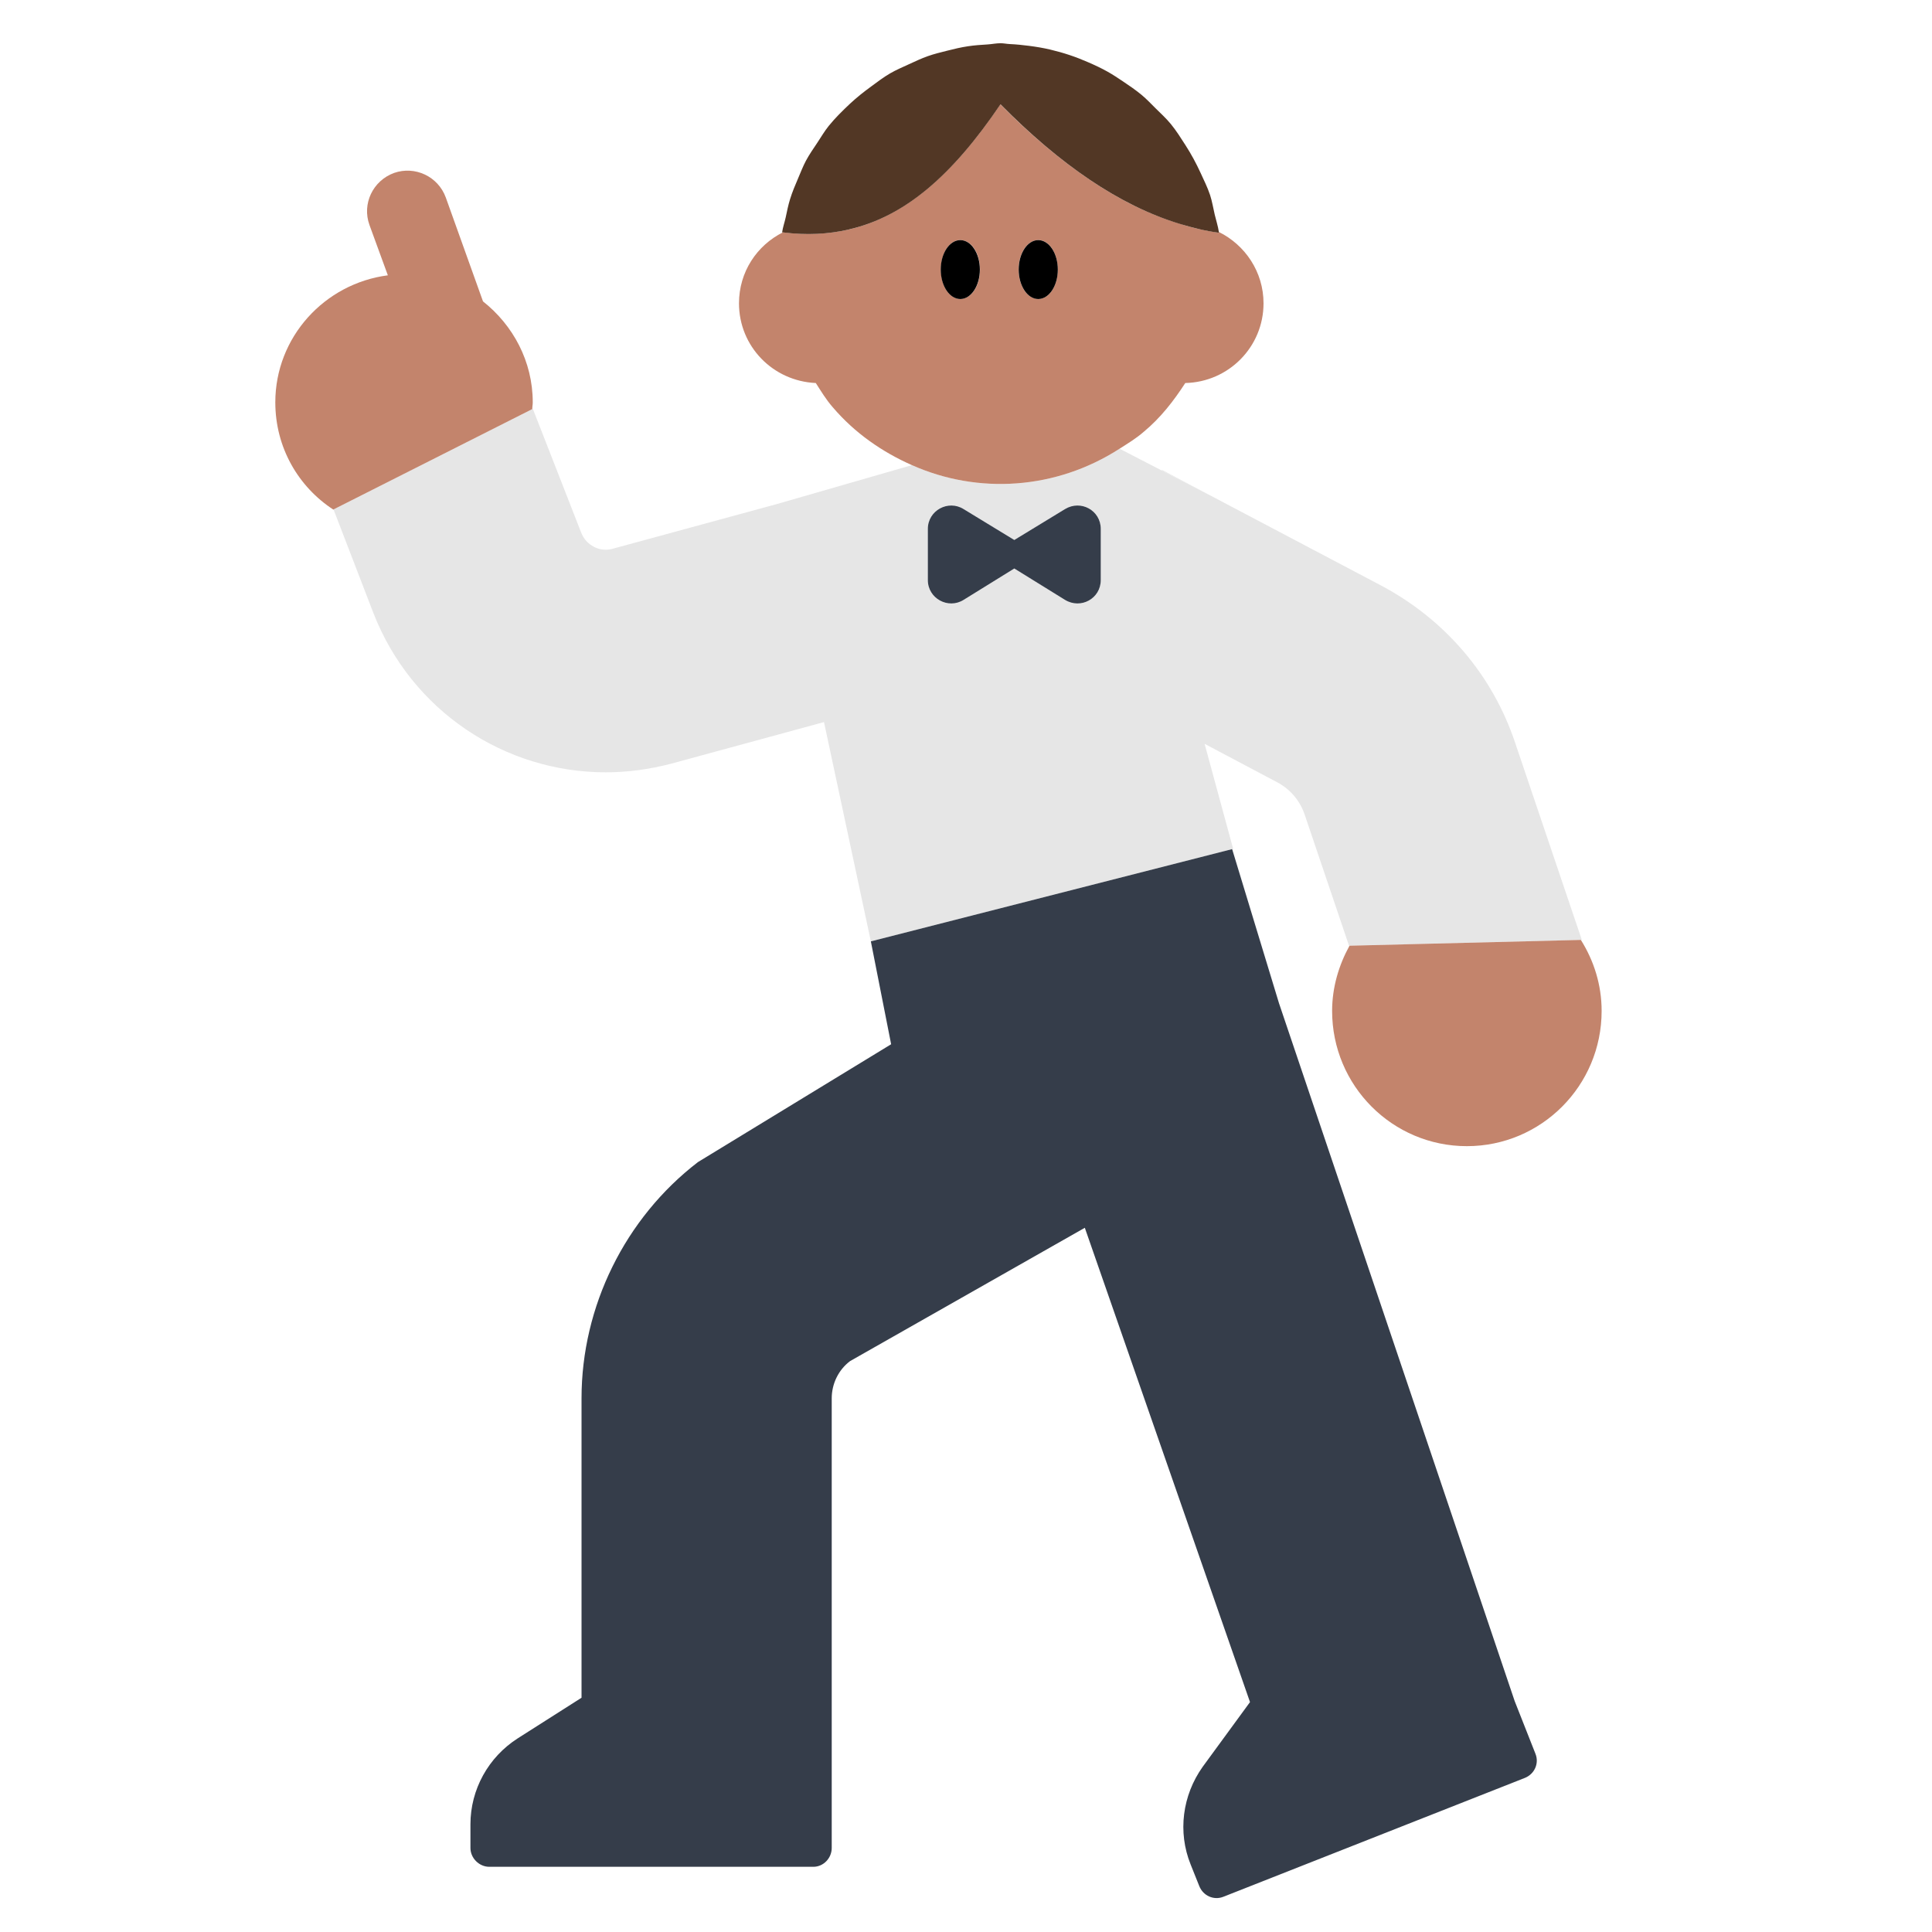 <?xml version="1.0" encoding="UTF-8"?><svg id="Layer_1" xmlns="http://www.w3.org/2000/svg" viewBox="0 0 40 40"><g><path d="M31.37,15.38c-.47-1.41-1.46-2.56-2.78-3.26l-3.49-1.84-1.05-.54-.87-.45c-1.32,.85-2.93,.95-4.3,.34l-2.81,.81-3.38,.92c-.27,.08-.56-.07-.66-.34l-1-2.56-.01,.01-4.12,2.08,.01,.01,.82,2.13c.79,2.03,2.72,3.3,4.81,3.3,.45,0,.9-.06,1.36-.18l3.16-.86,.97,4.54,7.48-1.91,.02-.01-.59-2.17,1.51,.8c.26,.14,.46,.37,.56,.66l.92,2.72h.01l4.79-.12h.02l-1.38-4.08Zm-8.58-3.37c0,.38-.41,.61-.74,.41l-1.05-.65-1.05,.65c-.32,.2-.74-.03-.74-.41v-1.06c0-.38,.42-.61,.74-.41l1.05,.64,1.05-.64c.33-.2,.74,.03,.74,.41v1.06Z" style="fill:#e6e6e6;"/><polygon points="25.1 10.28 24.05 9.74 24.06 9.73 25.1 10.28" style="fill:#e6e6e6;"/></g><g><path d="M31.57,36.81l-6.24,2.46c-.2,.08-.42-.02-.5-.22l-.18-.45c-.27-.67-.17-1.43,.25-2.02l.98-1.34-3.42-9.82-4.86,2.76c-.24,.18-.38,.47-.38,.77v9.31c0,.21-.17,.39-.38,.39h-6.71c-.21,0-.39-.18-.39-.39v-.49c0-.72,.37-1.39,.98-1.78l1.32-.84v-6.2c0-1.9,.9-3.73,2.41-4.89l4-2.44-.42-2.13,7.48-1.91,.97,3.19,4.88,14.45,.43,1.09c.08,.2-.02,.42-.22,.5Z" style="fill:#353d4a;"/><path d="M22.79,10.95v1.06c0,.38-.41,.61-.74,.41l-1.05-.65-1.05,.65c-.32,.2-.74-.03-.74-.41v-1.06c0-.38,.42-.61,.74-.41l1.05,.64,1.05-.64c.33-.2,.74,.03,.74,.41Z" style="fill:#353d4a;"/></g><g><path d="M33.16,20.93c0,1.55-1.25,2.8-2.79,2.8s-2.79-1.25-2.79-2.8c0-.49,.14-.95,.36-1.35l4.79-.12c.27,.43,.43,.93,.43,1.47Z" style="fill:#c3846c;"/><path d="M25.23,4.8q.01,.01,.01,.02c-.27-.04-.55-.1-.82-.19-1.24-.37-2.48-1.23-3.71-2.47-.99,1.47-1.98,2.32-3.13,2.59-.43,.1-.89,.12-1.37,.06-.54,.27-.91,.82-.91,1.47,0,.89,.7,1.61,1.59,1.65,.11,.17,.21,.34,.35,.5,.46,.54,1.03,.93,1.64,1.2,1.37,.61,2.98,.51,4.3-.34,.17-.11,.34-.21,.5-.35,.35-.29,.62-.64,.86-1.01,.9-.02,1.62-.75,1.62-1.65,0-.65-.38-1.21-.93-1.48Zm-5.35,1.39c-.22,0-.4-.27-.4-.61,0-.34,.18-.61,.4-.61,.23,0,.41,.27,.41,.61,0,.34-.18,.61-.41,.61Zm1.62,0c-.23,0-.41-.27-.41-.61,0-.34,.18-.61,.41-.61,.22,0,.4,.27,.4,.61,0,.34-.18,.61-.4,.61Z" style="fill:#c3846c;"/><path d="M11.03,8.33c0,.05-.01,.09-.01,.14l-4.12,2.08c-.72-.47-1.2-1.28-1.2-2.22,0-1.35,1.02-2.46,2.33-2.63l-.38-1.04c-.16-.44,.07-.92,.51-1.08,.43-.15,.91,.07,1.07,.51l.77,2.15c.62,.49,1.03,1.24,1.03,2.09Z" style="fill:#c3846c;"/></g><path d="M17.576,4.75c1.159-.266,2.142-1.117,3.138-2.591,1.227,1.243,2.463,2.097,3.709,2.475,.271,.082,.543,.15,.816,.185l-.004-.018c-.018-.122-.057-.237-.085-.356-.032-.136-.054-.277-.097-.408-.053-.159-.127-.306-.196-.457-.091-.199-.194-.389-.311-.571-.097-.151-.192-.303-.305-.441-.095-.116-.206-.217-.312-.322-.096-.096-.189-.194-.293-.281-.123-.102-.255-.192-.388-.281-.103-.069-.205-.137-.313-.198-.133-.075-.271-.139-.412-.2-.124-.054-.249-.103-.378-.146-.132-.044-.267-.082-.403-.114-.144-.034-.289-.058-.437-.077-.133-.017-.266-.031-.402-.037-.063-.003-.124-.017-.188-.017-.091,0-.177,.019-.267,.025-.135,.008-.27,.017-.402,.037-.149,.022-.293,.056-.437,.093-.134,.034-.269,.066-.398,.112-.136,.048-.265,.109-.395,.169-.13,.06-.263,.116-.387,.188-.138,.08-.264,.177-.392,.271-.151,.11-.297,.225-.434,.353-.157,.147-.31,.297-.446,.465-.087,.108-.157,.229-.234,.345-.082,.123-.167,.244-.237,.375-.062,.117-.11,.242-.162,.364-.061,.142-.121,.283-.167,.433-.038,.122-.063,.249-.09,.376-.023,.104-.059,.203-.074,.309l.015,.001c.488,.062,.94,.039,1.37-.06Z" style="fill:#523725;"/><g><ellipse cx="19.882" cy="5.581" rx=".405" ry=".61"/><ellipse cx="21.496" cy="5.581" rx=".405" ry=".61"/></g></svg>
